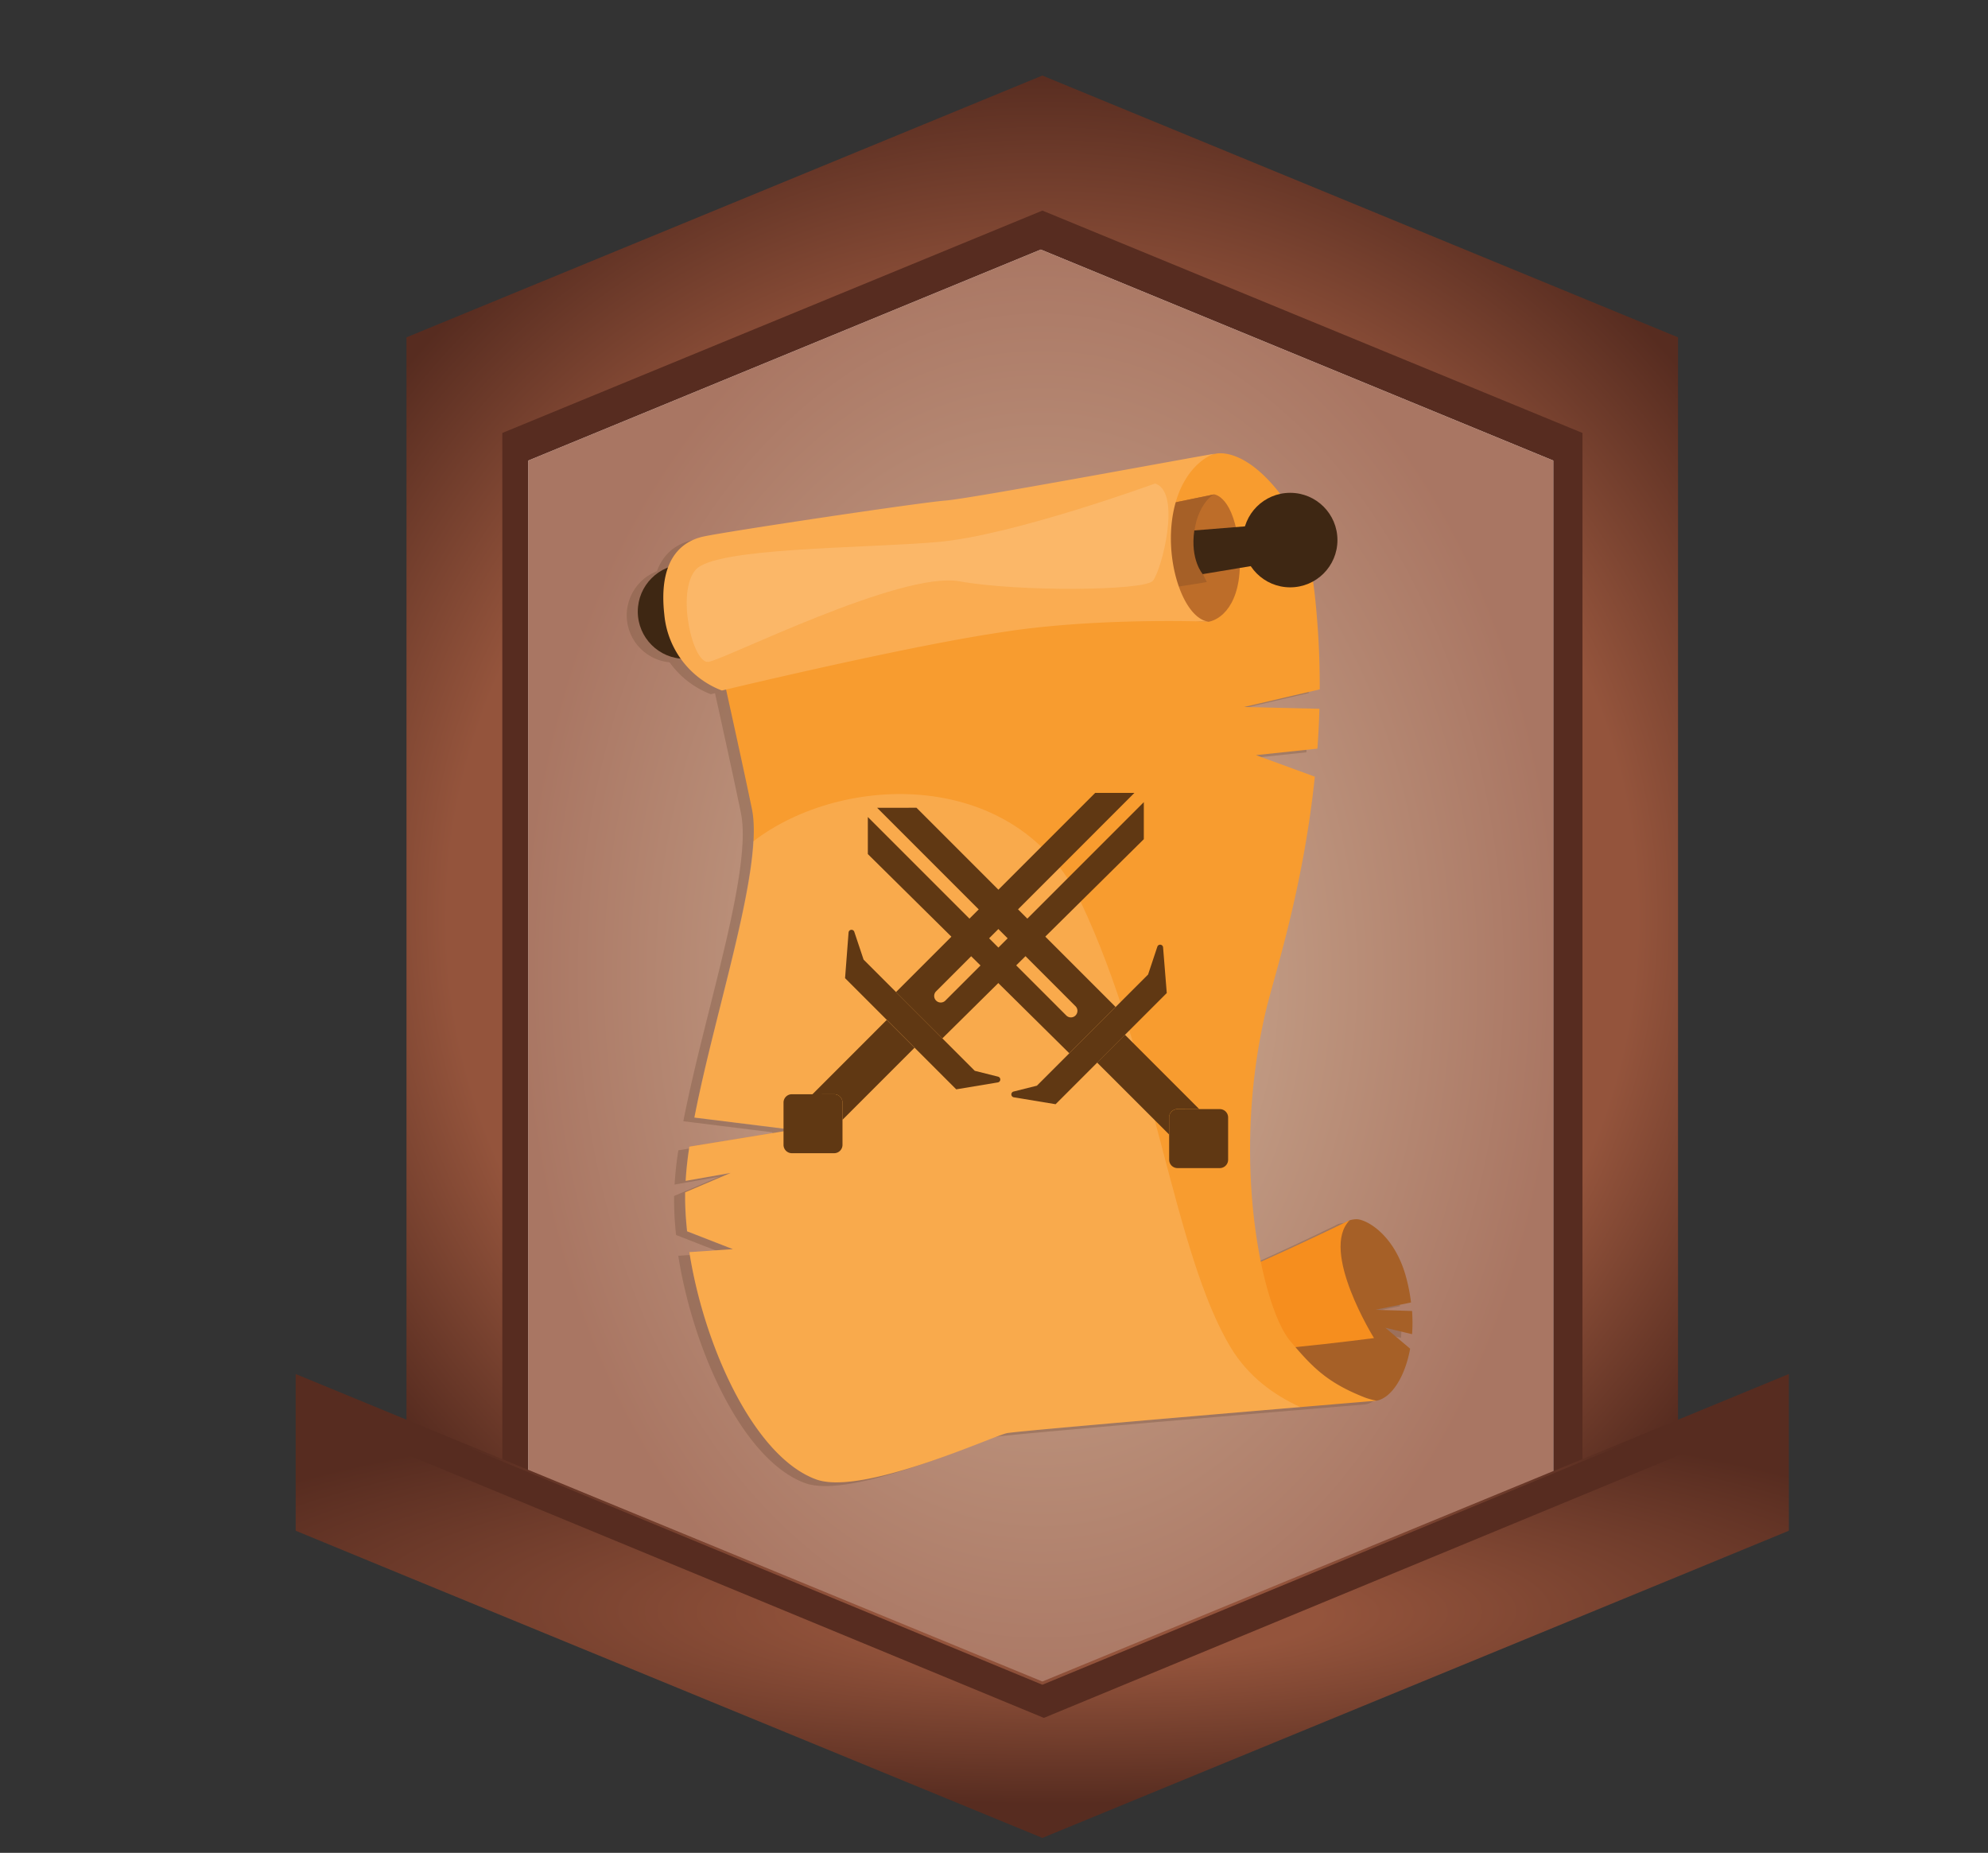 <svg xmlns="http://www.w3.org/2000/svg" xmlns:xlink="http://www.w3.org/1999/xlink" viewBox="0 0 539.75 503"><rect x="0" y="0" width="539.75" height="503" fill="#333333" stroke="none"/><defs><style>.cls-1{isolation:isolate;}.cls-2{fill:url(#radial-gradient);}.cls-3{fill:#572c20;}.cls-4{fill:#fff;}.cls-5{opacity:0.8;fill:url(#radial-gradient-2);}.cls-6{fill:url(#radial-gradient-3);}.cls-7{fill:none;}.cls-8{opacity:0.35;mix-blend-mode:multiply;}.cls-10,.cls-9{fill:#75523b;}.cls-10,.cls-15{opacity:0.17;mix-blend-mode:screen;}.cls-11{fill:#3e2713;}.cls-12{fill:#a66027;}.cls-13{fill:#f68e1e;}.cls-14{fill:#f89c2f;}.cls-15{fill:#ffefde;}.cls-16{fill:#bd6d29;}.cls-17{fill:#faac51;}.cls-18{fill:#603813;}</style><radialGradient id="radial-gradient" cx="282.98" cy="242.17" fy="267.76" r="224.25" gradientUnits="userSpaceOnUse"><stop offset="0.72" stop-color="#94543c"/><stop offset="1" stop-color="#572c20"/></radialGradient><radialGradient id="radial-gradient-2" cx="282.58" cy="264.17" r="140.4" gradientTransform="translate(0 -112.89) scale(1 1.43)" gradientUnits="userSpaceOnUse"><stop offset="0" stop-color="#c59f7e"/><stop offset="1" stop-color="#94543c"/></radialGradient><radialGradient id="radial-gradient-3" cx="282.98" cy="435.99" fx="302.978" fy="457.292" r="294.88" gradientTransform="translate(0 343.13) scale(1 0.21)" gradientUnits="userSpaceOnUse"><stop offset="0.2" stop-color="#94543c"/><stop offset="0.88" stop-color="#572c20"/></radialGradient></defs><g class="cls-1"><g id="Layer_1" data-name="Layer 1"><path class="cls-2" d="M283,20.51,110.36,91.58V392.75L283,463.82l172.59-71.07V91.58Zm139.14,382.8L283,460.6,143.88,403.31V125L283,67.75,422.16,125Z"/><polygon class="cls-3" points="429.65 117.54 429.65 410.81 283.02 471.17 136.38 410.81 136.38 117.54 283.02 57.17 429.65 117.54"/><polygon class="cls-4" points="421.72 125.03 421.72 403.31 282.58 460.6 143.44 403.31 143.44 125.03 282.58 67.75 421.72 125.03"/><polygon class="cls-5" points="421.72 125.03 421.72 403.31 282.58 460.6 143.44 403.31 143.44 125.03 282.58 67.75 421.72 125.03"/><polygon class="cls-6" points="485.68 373.02 485.68 415.56 455.61 427.95 283.01 498.95 110.35 427.95 80.28 415.56 80.28 373.02 110.35 385.41 283.01 456.49 455.61 385.41 485.28 373.18 485.68 373.02"/><polygon class="cls-3" points="484.83 373.89 484.83 383.06 455.29 395.29 283.41 466.37 111.47 395.29 81.13 382.74 81.13 373.89 111.08 386.29 283.01 457.37 454.89 386.29 484.83 373.89"/><polygon class="cls-7" points="485.68 373.02 485.68 415.56 455.61 427.95 283.01 498.95 110.35 427.95 80.28 415.56 80.28 373.02 110.35 385.41 283.01 456.49 455.61 385.41 485.28 373.18 485.68 373.02"/><g class="cls-8"><circle class="cls-9" cx="182.99" cy="167.03" r="12.83"/><path class="cls-9" d="M307.23,378.17l63.48,3.09c3.85-.65,7.68-6.09,9.15-14.12l-6.74-5.69,7.26,1.75a42.71,42.71,0,0,0,0-6.3l-10-.31,9.72-2a48,48,0,0,0-1.41-7.11c-3.14-11.28-10.59-15.4-13.31-15.49a6.57,6.57,0,0,0-2,.31s-28.79,17.37-41,18-79.19-.79-79.19-.79l-7.64,36.8Z"/><path class="cls-9" d="M231.85,372.78s57.22-4.19,78.25-3.77,59.95-4.75,59.95-4.75-14.82-23.81-6.59-32c0,0-30.27,14.82-41,18s-90.55-5.11-90.55-5.11Z"/><path class="cls-9" d="M270.33,390.07c3.65-.75,100.4-8.81,100.4-8.81a20.69,20.69,0,0,1-3.14-.86c-10.34-4.06-14.33-8.3-20.26-15.31-7.55-8.91-16.33-48.3-6.68-89.51,2-8.69,10.13-32.76,13.33-63.73L338,206l16.68-1.76c.26-3.53.45-7.14.55-10.82l-20.5-.48,20.59-4.79c0-5.35-.13-10.82-.53-16.38-1-13.84-2.41-27.09-11-37.69-9.8-12.06-16.87-9.87-16.87-9.87l-141,27.2s11.09,49.12,15.23,69.22c3.25,15.74-9.86,54.14-15.61,83.75l26.73,3.32-28.1,4.58c-.49,3.28-.85,6.39-1,9.29l12.23-2.16-12.37,5.27c0,.53,0,1.07,0,1.58,0,2.89.21,5.92.53,9L196,340.12l-11.84.8c4.13,26.2,17.86,55.75,34.49,61.72C231.17,407.14,266.68,390.83,270.33,390.07Z"/><path class="cls-10" d="M218.66,402.64c12.51,4.5,48-11.81,51.67-12.57,2.57-.53,51.08-4.66,79.71-7.08-7.31-3.33-14.18-8.39-18.86-16.12-15.54-25.68-20.66-78.64-40.75-121-17.21-36.35-64.52-35.22-88.93-16.45-1,18.59-11.17,49.93-16,75l26.73,3.32-28.1,4.58c-.49,3.28-.85,6.39-1,9.29l12.23-2.16-12.37,5.27c0,.53,0,1.07,0,1.58,0,2.89.21,5.92.53,9L196,340.12l-11.84.8C188.3,367.12,202,396.67,218.66,402.64Z"/><path class="cls-9" d="M333.45,150c1.27,13.74-4.22,19-8.29,19.8,0,0-28-1.84-53,1.42-1.83.25-44.43,1.55-44.43,1.55L217,157.81,326.59,135.2S332.12,135.55,333.45,150Z"/><path class="cls-9" d="M324.66,159a29.69,29.69,0,0,1-3.4-12.13c-.12-5,2.67-10.24,5.33-11.63L217,157.81l10.69,14.93S314.18,161,324.66,159Z"/><path class="cls-9" d="M264.56,173.32c2.12-.34,7.27-1.14,9.11-1.38,25-3.26,51.49-2.17,51.49-2.17-7.32-.87-13.05-18.94-8.81-32.9,2.91-9.54,9.17-12.52,10.67-12.72-3.86.52-65.95,12.15-73.22,12.73-7.49.6-58.28,8.22-65.59,9.73s-12.39,7.63-10.84,21.28A24.44,24.44,0,0,0,193,188.46S237.81,177.68,264.56,173.32Z"/><circle class="cls-9" cx="347.29" cy="147.62" r="12.83"/><path class="cls-10" d="M310.61,132.26S272,146.38,251.53,148.15s-60.32,1.42-65.66,7.53-.81,25.6,3.49,25,52.23-24.75,68.13-21.87,50.12,2.6,52.49-.12S317.92,134.57,310.61,132.26Z"/><path class="cls-9" d="M321.26,145l14.44-1.16,1,10.83-13.15,2.19S320.1,153,321.26,145Z"/><path class="cls-9" d="M256.62,296.73l-30.18-30.18.95-12.41a.8.8,0,0,1,1.55-.19l2.53,7.57,30.18,30.18,6.34,1.59a.8.8,0,0,1-.06,1.56Z"/><path class="cls-9" d="M223.47,314.07H212a2.27,2.27,0,0,1-2.27-2.27V300.33a2.26,2.26,0,0,1,2.27-2.27h11.47a2.27,2.27,0,0,1,2.27,2.27V311.8A2.27,2.27,0,0,1,223.47,314.07Z"/><path class="cls-9" d="M223.47,298.06a2.27,2.27,0,0,1,2.27,2.27V305l19.56-19.56-7.55-7.55-20.18,20.19Z"/><path class="cls-9" d="M252.41,273.16a1.74,1.74,0,0,1-1.25-.52,1.77,1.77,0,0,1,0-2.52L305,216.25H294.35l-54.08,54.08,12.58,12.57,54.7-54.08V218.76l-53.88,53.88A1.76,1.76,0,0,1,252.41,273.16Z"/><path class="cls-9" d="M272.24,298.89a.8.8,0,0,1-.06-1.56l6.34-1.59,30.19-30.18,2.52-7.57a.8.8,0,0,1,1.55.19l1,12.41-30.18,30.18Z"/><path class="cls-9" d="M314.43,315.84V304.37a2.27,2.27,0,0,1,2.27-2.27h11.47a2.26,2.26,0,0,1,2.27,2.27v11.47a2.27,2.27,0,0,1-2.27,2.27H316.7A2.27,2.27,0,0,1,314.43,315.84Z"/><path class="cls-9" d="M322.6,302.1l-20.18-20.19-7.55,7.55L314.43,309v-4.65a2.27,2.27,0,0,1,2.27-2.27Z"/><path class="cls-9" d="M286.5,276.68,232.62,222.8v10.06l54.7,54.08,12.58-12.57-54.07-54.08H235.14L289,274.16a1.77,1.77,0,0,1,0,2.52,1.74,1.74,0,0,1-1.25.52A1.76,1.76,0,0,1,286.5,276.68Z"/></g><circle class="cls-11" cx="185.99" cy="166.03" r="12.83"/><path class="cls-12" d="M310.23,377.17l63.48,3.09c3.85-.65,7.68-6.09,9.15-14.12l-6.74-5.69,7.26,1.75a42.71,42.71,0,0,0,0-6.3l-10-.31,9.72-2a48,48,0,0,0-1.41-7.11c-3.14-11.28-10.59-15.4-13.31-15.49a6.57,6.57,0,0,0-2,.31s-28.79,17.37-41,18-79.19-.79-79.19-.79l-7.64,36.8Z"/><path class="cls-13" d="M234.85,371.78s57.22-4.19,78.25-3.77,59.95-4.75,59.95-4.75-14.82-23.81-6.59-32c0,0-30.27,14.82-41,18s-90.55-5.11-90.55-5.11Z"/><path class="cls-14" d="M273.33,389.07c3.65-.75,100.4-8.81,100.4-8.81a20.69,20.69,0,0,1-3.14-.86c-10.34-4.06-14.33-8.3-20.26-15.31-7.55-8.91-16.33-48.3-6.68-89.51,2-8.69,10.13-32.76,13.33-63.73L341,205l16.68-1.76c.26-3.53.45-7.14.55-10.82l-20.5-.48,20.59-4.79c0-5.35-.13-10.82-.53-16.38-1-13.84-2.41-27.09-11-37.69-9.8-12.06-16.87-9.87-16.87-9.87l-141,27.2s11.09,49.12,15.23,69.22c3.25,15.74-9.86,54.14-15.61,83.75l26.73,3.32-28.1,4.58c-.49,3.28-.85,6.39-1,9.29l12.23-2.16-12.37,5.27c0,.53,0,1.07,0,1.58,0,2.89.21,5.92.53,9L199,339.12l-11.84.8c4.13,26.2,17.86,55.75,34.49,61.72C234.17,406.14,269.68,389.83,273.33,389.07Z"/><path class="cls-15" d="M221.66,401.64c12.51,4.5,48-11.81,51.67-12.57,2.57-.53,51.08-4.66,79.71-7.08-7.31-3.33-14.18-8.39-18.86-16.12-15.54-25.68-20.66-78.64-40.75-121-17.21-36.35-64.52-35.22-88.93-16.45-1,18.59-11.17,49.93-16,75l26.73,3.32-28.1,4.58c-.49,3.28-.85,6.39-1,9.29l12.23-2.16-12.37,5.27c0,.53,0,1.07,0,1.58,0,2.89.21,5.92.53,9L199,339.12l-11.84.8C191.3,366.12,205,395.67,221.66,401.64Z"/><path class="cls-16" d="M336.45,149c1.27,13.74-4.22,19-8.29,19.8,0,0-28-1.84-53,1.42-1.83.25-44.43,1.55-44.43,1.55L220,156.81,329.59,134.2S335.12,134.55,336.45,149Z"/><path class="cls-12" d="M327.66,158a29.69,29.69,0,0,1-3.4-12.13c-.12-5,2.67-10.24,5.33-11.63L220,156.81l10.69,14.93S317.18,160,327.66,158Z"/><path class="cls-17" d="M267.56,172.32c2.12-.34,7.27-1.14,9.11-1.38,25-3.26,51.49-2.17,51.49-2.17-7.32-.87-13.05-18.94-8.81-32.9,2.91-9.54,9.17-12.52,10.67-12.72-3.86.52-65.95,12.15-73.22,12.73-7.49.6-58.28,8.22-65.59,9.73s-12.39,7.63-10.84,21.28A24.44,24.44,0,0,0,196,187.46S240.81,176.68,267.56,172.32Z"/><circle class="cls-11" cx="350.29" cy="146.62" r="12.83"/><path class="cls-15" d="M313.61,131.26S275,145.38,254.53,147.15s-60.32,1.42-65.66,7.53-.81,25.6,3.49,25,52.23-24.75,68.13-21.87,50.12,2.6,52.49-.12S320.92,133.57,313.61,131.26Z"/><path class="cls-11" d="M324.26,144l14.44-1.16,1,10.83-13.15,2.19S323.1,152,324.26,144Z"/><path class="cls-18" d="M259.62,295.73l-30.18-30.18.95-12.41a.8.8,0,0,1,1.55-.19l2.53,7.57,30.18,30.18,6.34,1.59a.8.8,0,0,1-.06,1.56Z"/><path class="cls-18" d="M226.47,313.07H215a2.27,2.27,0,0,1-2.27-2.27V299.33a2.26,2.26,0,0,1,2.27-2.27h11.47a2.27,2.27,0,0,1,2.27,2.27V310.8A2.27,2.27,0,0,1,226.47,313.07Z"/><path class="cls-18" d="M226.47,297.06a2.27,2.27,0,0,1,2.27,2.27V304l19.56-19.56-7.55-7.55-20.18,20.19Z"/><path class="cls-18" d="M255.41,272.16a1.74,1.74,0,0,1-1.25-.52,1.77,1.77,0,0,1,0-2.52L308,215.25H297.35l-54.08,54.08,12.58,12.57,54.7-54.08V217.76l-53.88,53.88A1.76,1.76,0,0,1,255.41,272.16Z"/><path class="cls-18" d="M275.24,297.89a.8.8,0,0,1-.06-1.56l6.34-1.59,30.19-30.18,2.52-7.57a.8.8,0,0,1,1.55.19l1,12.41-30.18,30.18Z"/><path class="cls-18" d="M317.43,314.84V303.37a2.27,2.27,0,0,1,2.27-2.27h11.47a2.26,2.26,0,0,1,2.27,2.27v11.47a2.27,2.27,0,0,1-2.27,2.27H319.7A2.27,2.27,0,0,1,317.43,314.84Z"/><path class="cls-18" d="M325.6,301.1l-20.18-20.19-7.55,7.55L317.43,308v-4.65a2.27,2.27,0,0,1,2.27-2.27Z"/><path class="cls-18" d="M289.5,275.68,235.62,221.8v10.06l54.7,54.08,12.58-12.57-54.07-54.08H238.14L292,273.16a1.77,1.77,0,0,1,0,2.52,1.74,1.74,0,0,1-1.25.52A1.76,1.76,0,0,1,289.5,275.68Z"/></g></g></svg>